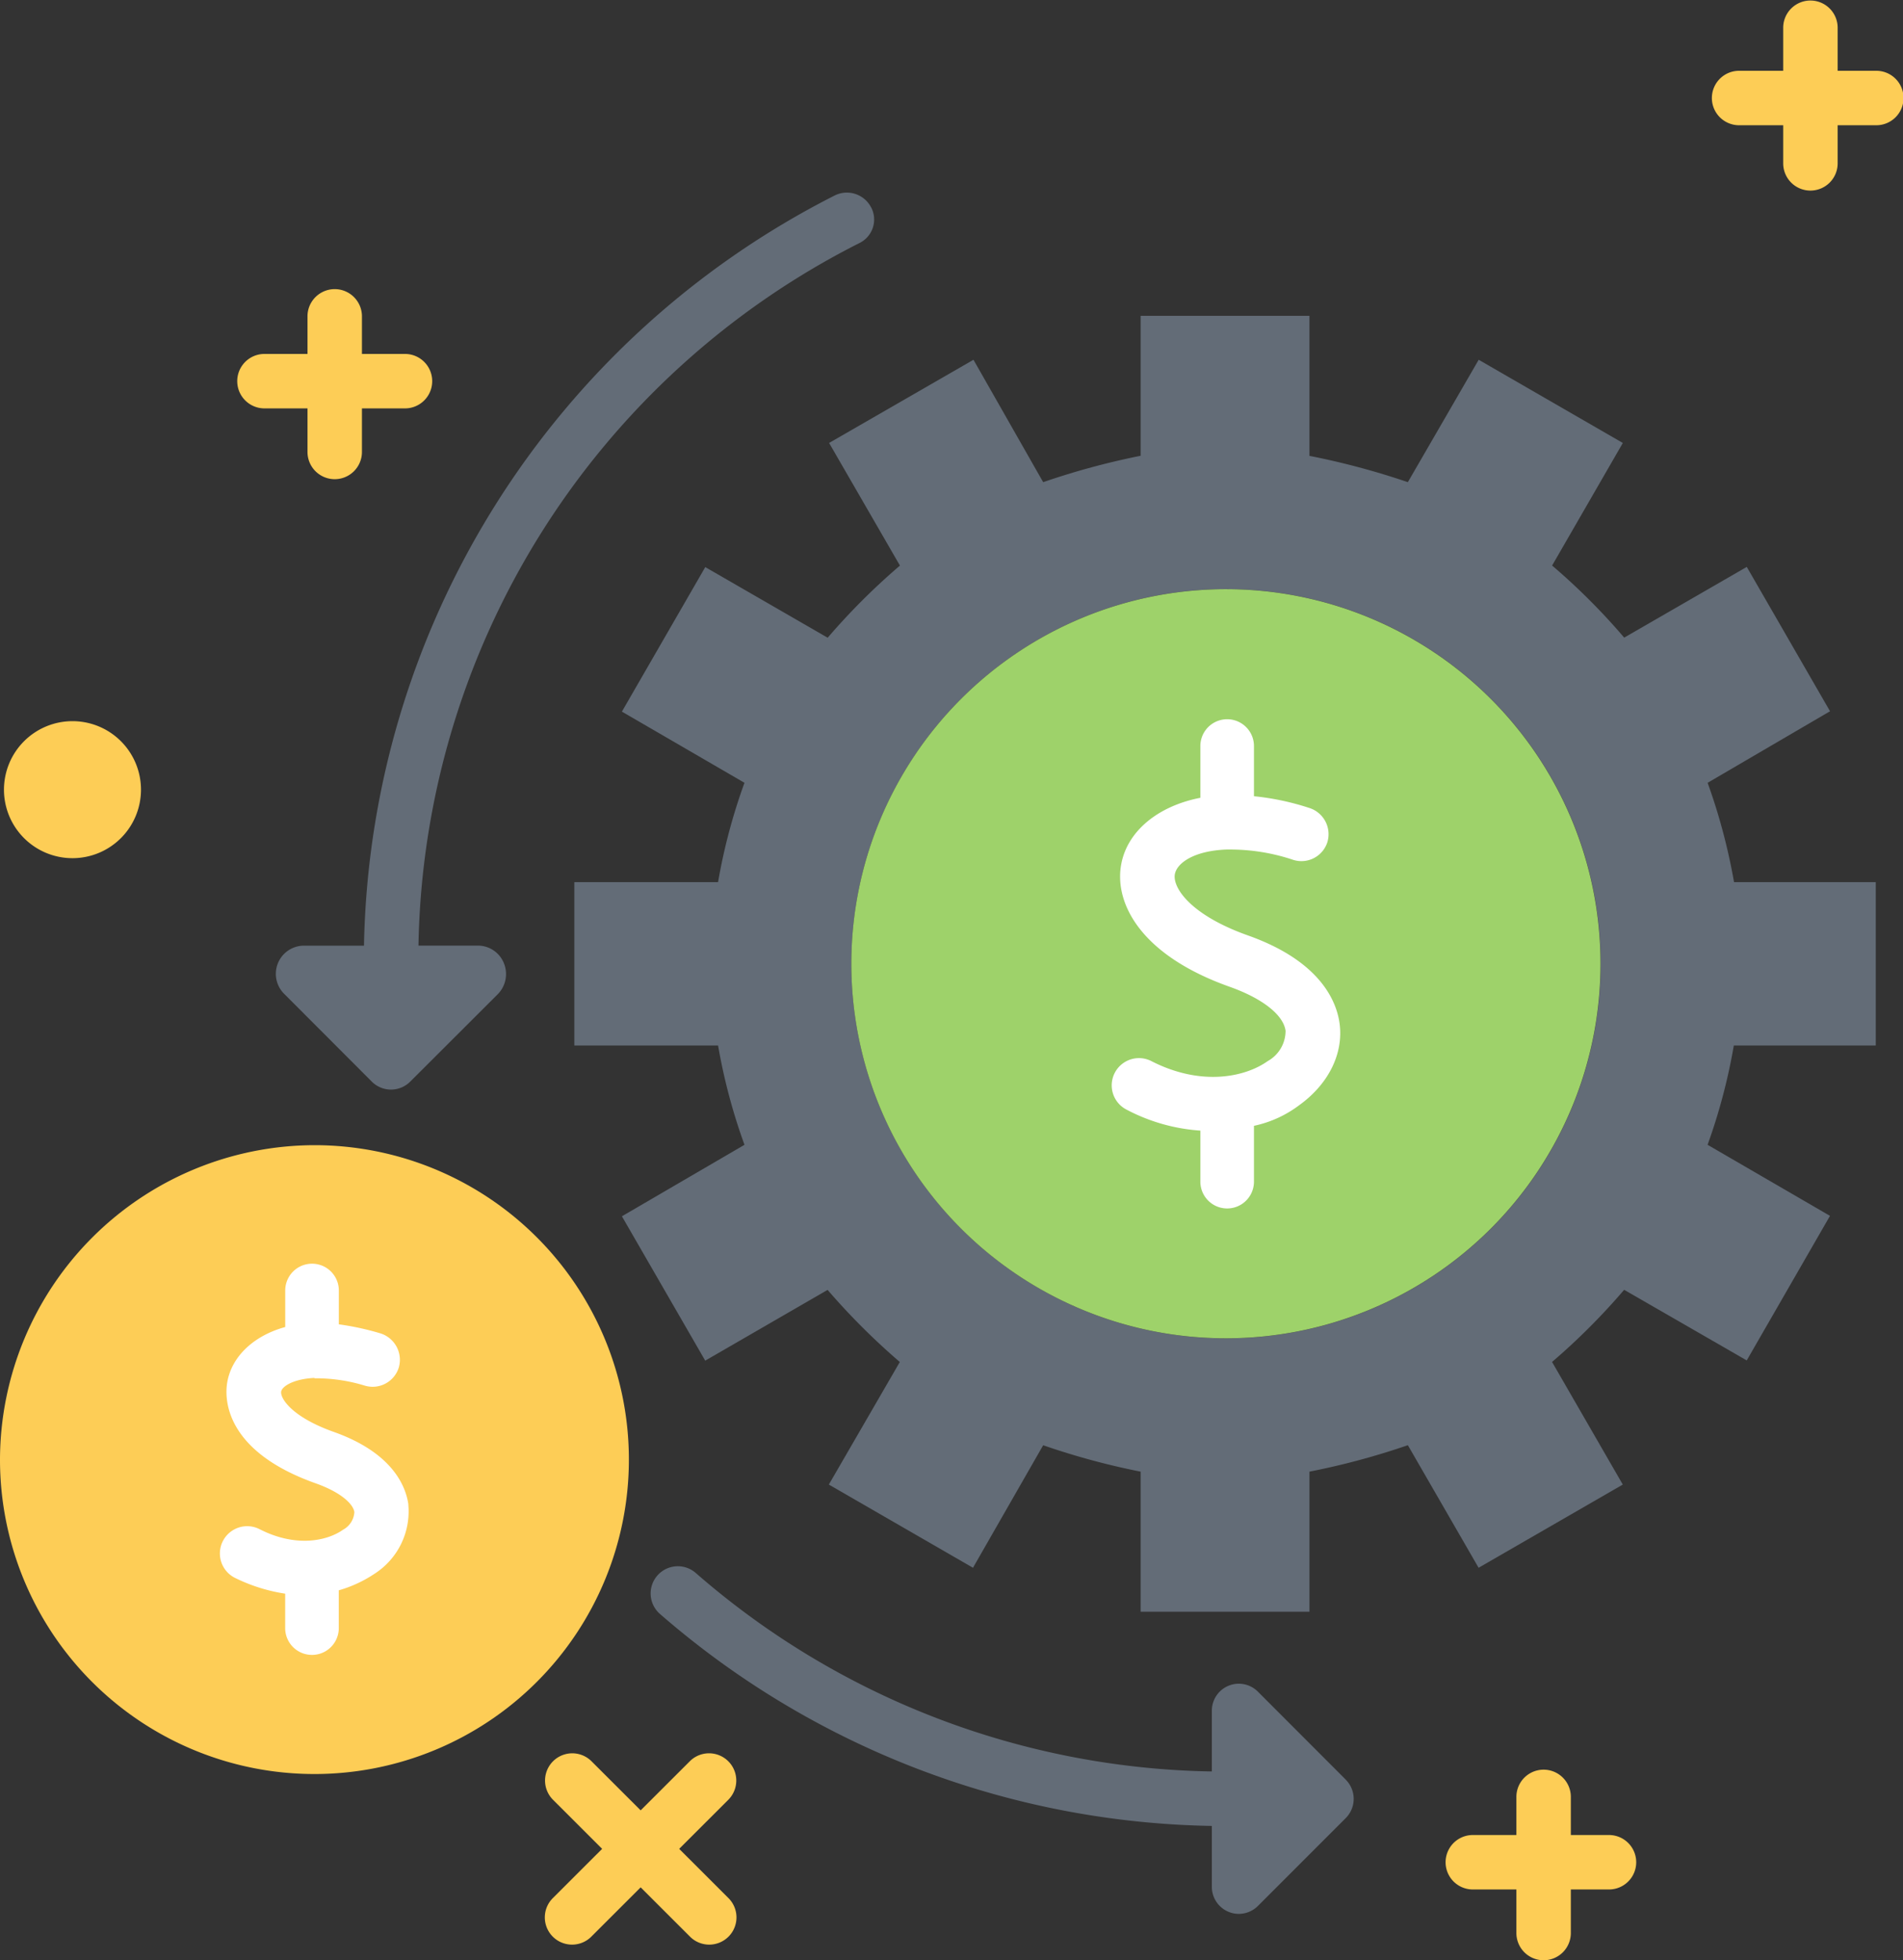 <svg xmlns="http://www.w3.org/2000/svg" width="182.328" height="187.822" viewBox="0 0 182.328 187.822">
  <rect x="0" y="0" width="182.328" height="187.822" fill="#333333" stroke="none"/>
  <g id="_x32_4_x2C__Coin_x2C__finance_x2C__gear_x2C__money_x2C__wealth" transform="translate(-7.489)">
    <g id="XMLID_819_" transform="translate(7.489)">
      <path id="XMLID_835_" d="M282.182,136.749V152.4h-13.6a55.953,55.953,0,0,1-2.514,9.517l11.728,6.809-7.977,13.852-11.744-6.767a63,63,0,0,1-6.908,6.913l6.777,11.749-13.816,7.972L237.351,190.7a70.679,70.679,0,0,1-9.427,2.535V206.66H211.749V193.236a70.51,70.51,0,0,1-9.339-2.53l-6.725,11.739-13.81-7.972,6.8-11.744a65.5,65.5,0,0,1-6.919-6.908L170.031,182.6l-7.982-13.831,11.744-6.85a55.516,55.516,0,0,1-2.53-9.517H157.489V136.749h13.773a55.371,55.371,0,0,1,2.53-9.517l-11.744-6.819,7.987-13.847,11.729,6.767a63.624,63.624,0,0,1,6.923-6.913L181.9,94.671,195.732,86.7l6.678,11.729a72.061,72.061,0,0,1,9.339-2.53V82.489h16.174V95.908a72.845,72.845,0,0,1,9.427,2.52L244.138,86.7l13.81,7.972-6.777,11.744a61.6,61.6,0,0,1,6.908,6.908l11.744-6.777,7.977,13.831-11.728,6.856a57.281,57.281,0,0,1,2.53,9.517h13.581Zm-26.358,7.816a35.895,35.895,0,1,0-35.895,35.9A35.894,35.894,0,0,0,255.824,144.564Z" transform="translate(-102.463 -52.229)" fill="#636c77"/>
      <path id="XMLID_834_" d="M265.747,153.885a35.89,35.89,0,1,1-35.9,35.884A35.894,35.894,0,0,1,265.747,153.885Z" transform="translate(-148.28 -97.434)" fill="#9ed26a"/>
      <path id="XMLID_833_" d="M37.624,299.107a30.127,30.127,0,1,1-30.135,30.13A30.194,30.194,0,0,1,37.624,299.107Z" transform="translate(-7.489 -189.382)" fill="#fdcd56"/>
      <path id="XMLID_832_" d="M15.095,188.359a6.564,6.564,0,1,1-6.569,6.564,6.568,6.568,0,0,1,6.569-6.564Z" transform="translate(-8.146 -119.261)" fill="#fdcd56"/>
      <path id="XMLID_831_" d="M244.05,429.555l-8.41-8.42a2.581,2.581,0,0,0-4.414,1.843v5.8a77.086,77.086,0,0,1-49.427-19,2.607,2.607,0,1,0-3.42,3.935,82.62,82.62,0,0,0,52.847,20.284v5.817a2.589,2.589,0,0,0,1.591,2.41,2.545,2.545,0,0,0,.987.2,2.6,2.6,0,0,0,1.839-.764l8.408-8.411a2.608,2.608,0,0,0,0-3.687Z" transform="translate(-115.117 -259.045)" fill="#636c77"/>
      <path id="XMLID_830_" d="M136.57,51.729a2.609,2.609,0,0,0-3.508-1.14A82.308,82.308,0,0,0,87.979,122.46H82.145a2.7,2.7,0,0,0-1.844,4.583l8.416,8.431a2.6,2.6,0,0,0,3.687.017l8.42-8.408a2.747,2.747,0,0,0,.567-2.928,2.689,2.689,0,0,0-2.41-1.7H93.2a76.907,76.907,0,0,1,42.233-67.309,2.51,2.51,0,0,0,1.141-3.422Z" transform="translate(-53.106 -31.85)" fill="#636c77"/>
      <path id="XMLID_829_" d="M83.015,353.074c-.243-1.738-1.5-4.955-7.156-6.962-4.022-1.431-5.128-3.216-5.035-3.858.071-.482,1.117-1.2,3.14-1.312.034,0,.069.034.1.034h.021a16.083,16.083,0,0,1,4.745.7,2.619,2.619,0,0,0,3.264-1.737,2.655,2.655,0,0,0-1.78-3.274,26.245,26.245,0,0,0-3.965-.86v-3.242a2.568,2.568,0,1,0-5.136,0v3.5c-2.935.8-5.187,2.786-5.576,5.432-.214,1.454-.226,6.441,8.46,9.532,2.6.922,3.643,2.067,3.74,2.767a2.05,2.05,0,0,1-1.077,1.686c-1.528,1.087-4.535,1.727-7.993-.042a2.613,2.613,0,0,0-2.4,4.645,16.431,16.431,0,0,0,4.841,1.529v3.3a2.568,2.568,0,1,0,5.136,0V361.29a12.107,12.107,0,0,0,3.378-1.555,7.1,7.1,0,0,0,3.284-6.66Z" transform="translate(-43.885 -208.914)" fill="#fff"/>
      <path id="XMLID_828_" d="M319.672,216.9c-.29-2.079-1.815-5.937-8.776-8.407-5.5-1.953-7.2-4.557-7.008-5.831.165-1.072,1.783-2.278,4.949-2.4l.127,0h.068a18.975,18.975,0,0,1,6.2.989,2.608,2.608,0,0,0,3.276-1.7,2.637,2.637,0,0,0-1.745-3.276,24.79,24.79,0,0,0-5.29-1.12v-4.809a2.568,2.568,0,1,0-5.136,0v4.96c-4.035.777-7.1,3.211-7.616,6.569-.551,3.593,1.9,8.511,10.424,11.538,3.141,1.115,5.143,2.689,5.356,4.211a3.317,3.317,0,0,1-1.708,2.909c-2.153,1.532-6.366,2.451-11.152,0a2.611,2.611,0,0,0-2.386,4.645,17.69,17.69,0,0,0,7.082,2.015v4.892a2.568,2.568,0,1,0,5.136,0v-5.35a10.956,10.956,0,0,0,4.3-1.95C318.591,222.773,320.081,219.827,319.672,216.9Z" transform="translate(-191.33 -118.864)" fill="#fff"/>
      <g id="Grupo_56236" data-name="Grupo 56236" transform="translate(22.679)">
        <path id="XMLID_827_" d="M470.386,23.706H457.343a2.609,2.609,0,1,1,0-5.217h13.043a2.609,2.609,0,1,1,0,5.217Z" transform="translate(-313.346 -11.706)" fill="#fdcd56"/>
        <path id="XMLID_826_" d="M475.832,18.261a2.609,2.609,0,0,1-2.609-2.609V2.609a2.609,2.609,0,0,1,5.217,0V15.652A2.609,2.609,0,0,1,475.832,18.261Z" transform="translate(-325.052)" fill="#fdcd56"/>
        <path id="XMLID_825_" d="M85.485,97.662H71.921a2.609,2.609,0,0,1,0-5.217H85.485a2.609,2.609,0,0,1,0,5.217Z" transform="translate(-69.312 -58.532)" fill="#fdcd56"/>
        <path id="XMLID_824_" d="M90.41,93.639A2.609,2.609,0,0,1,87.8,91.03V77.987a2.609,2.609,0,0,1,5.217,0V91.03A2.609,2.609,0,0,1,90.41,93.639Z" transform="translate(-81.018 -47.726)" fill="#fdcd56"/>
        <path id="XMLID_823_" d="M165.547,476.247a2.6,2.6,0,0,1-1.844-.763L150.56,462.352a2.609,2.609,0,0,1,3.688-3.691l13.142,13.132a2.609,2.609,0,0,1-1.844,4.454Z" transform="translate(-120.271 -289.922)" fill="#fdcd56"/>
        <path id="XMLID_822_" d="M152.4,476.248a2.609,2.609,0,0,1-1.843-4.455L163.7,458.662a2.609,2.609,0,0,1,3.689,3.69l-13.144,13.133A2.6,2.6,0,0,1,152.4,476.248Z" transform="translate(-120.271 -289.923)" fill="#fdcd56"/>
        <path id="XMLID_821_" d="M400.7,484.507H387.654a2.608,2.608,0,1,1,0-5.217H400.7a2.608,2.608,0,1,1,0,5.217Z" transform="translate(-269.221 -303.467)" fill="#fdcd56"/>
        <path id="XMLID_820_" d="M406.144,480.483a2.608,2.608,0,0,1-2.609-2.609V464.831a2.608,2.608,0,0,1,5.217,0v13.043A2.608,2.608,0,0,1,406.144,480.483Z" transform="translate(-280.928 -292.661)" fill="#fdcd56"/>
      </g>
    </g>
  </g>
</svg>
